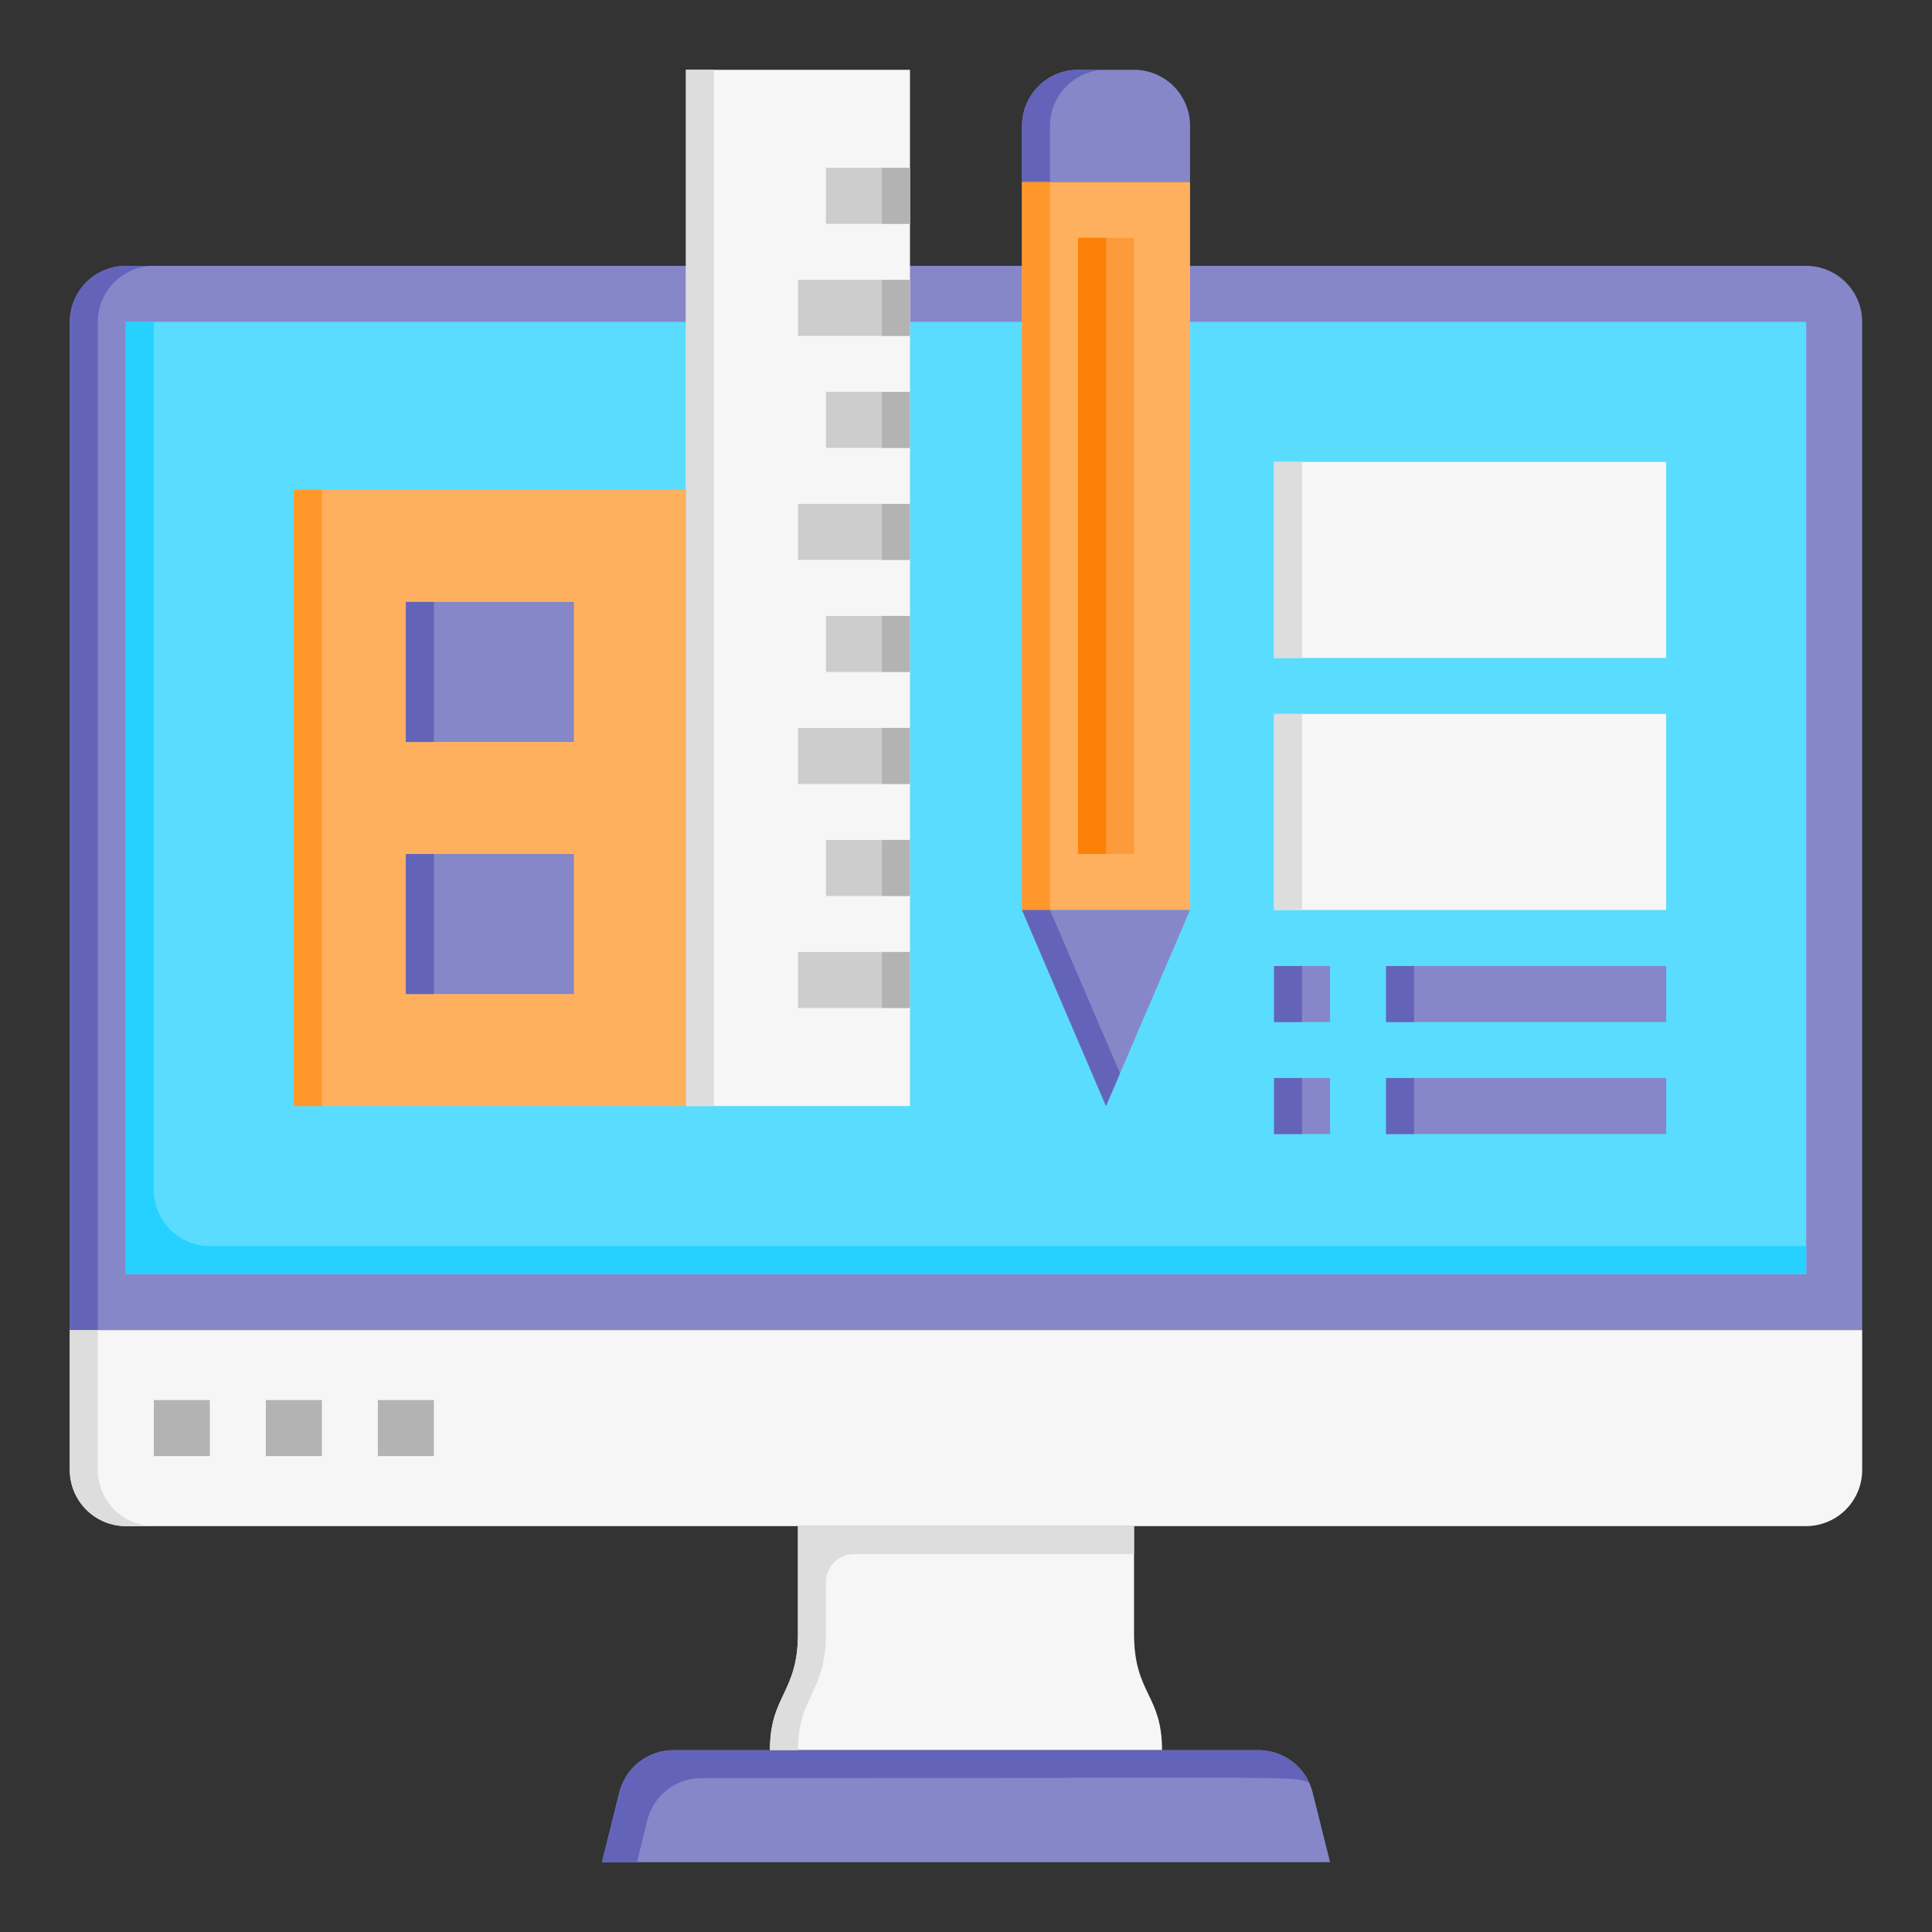 <svg id="Layer_1" height="512" viewBox="0 0 512 512" width="512" xmlns="http://www.w3.org/2000/svg" data-name="Layer 1"><rect x="0" y="0" width="512" height="512" fill="#333333" stroke="none"/><path d="m493.5 85.297v267.188h-475v-267.188a14.887 14.887 0 0 1 14.844-14.844h445.312a14.887 14.887 0 0 1 14.844 14.844z" fill="#8687c9"/><path d="m33.344 85.297h445.313v252.344h-445.313z" fill="#5adcff"/><path d="m478.656 330.219v7.422h-445.312v-252.344h7.422v230.078a14.844 14.844 0 0 0 14.844 14.844z" fill="#27d1ff"/><path d="m307.953 463.812h-103.906c0-14.844 7.422-14.844 7.422-30.892v-28.483h89.062v28.483c0 16.048 7.422 16.048 7.422 30.892z" fill="#f6f6f6"/><path d="m493.5 352.484v37.109a14.888 14.888 0 0 1 -14.844 14.844h-445.312a14.888 14.888 0 0 1 -14.844-14.844v-37.109z" fill="#f6f6f6"/><path d="m40.766 70.453a14.887 14.887 0 0 0 -14.844 14.844v267.188h-7.422v-267.188a14.887 14.887 0 0 1 14.844-14.844z" fill="#6364b9"/><path d="m40.766 404.438h-7.422a14.888 14.888 0 0 1 -14.844-14.844v-37.109h7.422v37.109a14.888 14.888 0 0 0 14.844 14.844z" fill="#ddd"/><path d="m352.484 493.5h-192.969l4.611-18.444a14.844 14.844 0 0 1 14.4-11.244h154.946a14.844 14.844 0 0 1 14.4 11.244z" fill="#8687c9"/><path d="m40.766 371.039h14.844v14.844h-14.844z" fill="#b3b3b3"/><path d="m70.453 371.039h14.844v14.844h-14.844z" fill="#b3b3b3"/><path d="m100.141 371.039h14.844v14.844h-14.844z" fill="#b3b3b3"/><path d="m347.067 472.57c-4.329-2.078.003-1.336-161.129-1.336a14.781 14.781 0 0 0 -14.399 11.207l-2.746 11.059h-9.277l4.602-18.48a14.781 14.781 0 0 1 14.398-11.207h154.969a14.882 14.882 0 0 1 13.582 8.757z" fill="#6364b9"/><path d="m48.188 100.141h415.625v222.656h-415.625z" fill="#5adcff"/><path d="m270.844 48.188h44.531v192.969h-44.531z" fill="#ffb05e"/><path d="m270.844 241.156 22.265 51.953 22.266-51.953z" fill="#8687c9"/><path d="m285.688 63.031h14.844v163.281h-14.844z" fill="#fd9b3a"/><path d="m285.688 18.5h14.844a14.844 14.844 0 0 1 14.844 14.844v14.844a0 0 0 0 1 0 0h-44.531a0 0 0 0 1 0 0v-14.844a14.844 14.844 0 0 1 14.844-14.844z" fill="#8687c9"/><path d="m270.844 48.188h7.422v192.969h-7.422z" fill="#ff972b"/><path d="m296.82 284.425-3.711 8.684-22.265-51.953h7.422z" fill="#6364b9"/><path d="m285.688 63.031h7.422v163.281h-7.422z" fill="#fc8108"/><path d="m293.109 18.5a14.887 14.887 0 0 0 -14.844 14.844v14.844h-7.422v-14.844a14.887 14.887 0 0 1 14.844-14.844z" fill="#6364b9"/><path d="m181.781 18.5h59.375v274.609h-59.375z" fill="#f6f6f6"/><path d="m181.781 18.5h7.422v274.609h-7.422z" fill="#ddd"/><path d="m218.891 44.477h22.266v14.844h-22.266z" fill="#cdcdcd"/><path d="m211.469 74.164h29.688v14.844h-29.688z" fill="#cdcdcd"/><path d="m218.891 103.852h22.266v14.844h-22.266z" fill="#cdcdcd"/><path d="m211.469 133.539h29.688v14.844h-29.688z" fill="#cdcdcd"/><path d="m218.891 163.227h22.266v14.844h-22.266z" fill="#cdcdcd"/><path d="m211.469 192.914h29.688v14.844h-29.688z" fill="#cdcdcd"/><path d="m218.891 222.602h22.266v14.844h-22.266z" fill="#cdcdcd"/><path d="m211.469 252.289h29.688v14.844h-29.688z" fill="#cdcdcd"/><g fill="#b3b3b3"><path d="m233.734 44.477h7.422v14.844h-7.422z"/><path d="m233.734 74.164h7.422v14.844h-7.422z"/><path d="m233.734 103.852h7.422v14.844h-7.422z"/><path d="m233.734 133.539h7.422v14.844h-7.422z"/><path d="m233.734 163.227h7.422v14.844h-7.422z"/><path d="m233.734 192.914h7.422v14.844h-7.422z"/><path d="m233.734 222.602h7.422v14.844h-7.422z"/><path d="m233.734 252.289h7.422v14.844h-7.422z"/></g><path d="m337.641 122.406h103.906v51.953h-103.906z" fill="#f6f6f6" transform="matrix(-1 0 0 -1 779.188 296.766)"/><path d="m337.641 189.203h103.906v51.953h-103.906z" fill="#f6f6f6" transform="matrix(-1 0 0 -1 779.188 430.359)"/><path d="m337.641 122.406h7.422v51.953h-7.422z" fill="#ddd"/><path d="m337.641 189.203h7.422v51.953h-7.422z" fill="#ddd"/><path d="m367.328 256h74.219v14.844h-74.219z" fill="#8687c9"/><path d="m367.328 285.688h74.219v14.844h-74.219z" fill="#8687c9"/><path d="m77.875 129.828h103.906v163.281h-103.906z" fill="#ffb05e"/><path d="m77.875 129.828h7.422v163.281h-7.422z" fill="#ff972b"/><path d="m337.641 256h14.844v14.844h-14.844z" fill="#8687c9"/><path d="m337.641 285.688h14.844v14.844h-14.844z" fill="#8687c9"/><path d="m107.563 159.516h44.531v37.109h-44.531z" fill="#8687c9"/><path d="m107.563 226.313h44.531v37.109h-44.531z" fill="#8687c9"/><path d="m107.563 159.516h7.422v37.109h-7.422z" fill="#6364b9"/><path d="m107.563 226.313h7.422v37.109h-7.422z" fill="#6364b9"/><path d="m337.641 256h7.422v14.844h-7.422z" fill="#6364b9"/><path d="m337.641 285.688h7.422v14.844h-7.422z" fill="#6364b9"/><path d="m367.328 256h7.422v14.844h-7.422z" fill="#6364b9"/><path d="m367.328 285.688h7.422v14.844h-7.422z" fill="#6364b9"/><path d="m300.531 404.438h-89.062v28.5c0 15.401-7.422 16.558-7.422 30.875h7.422c0-14.255 7.422-15.339 7.422-30.875v-13.656a7.422 7.422 0 0 1 7.422-7.422h74.219z" fill="#ddd"/></svg>